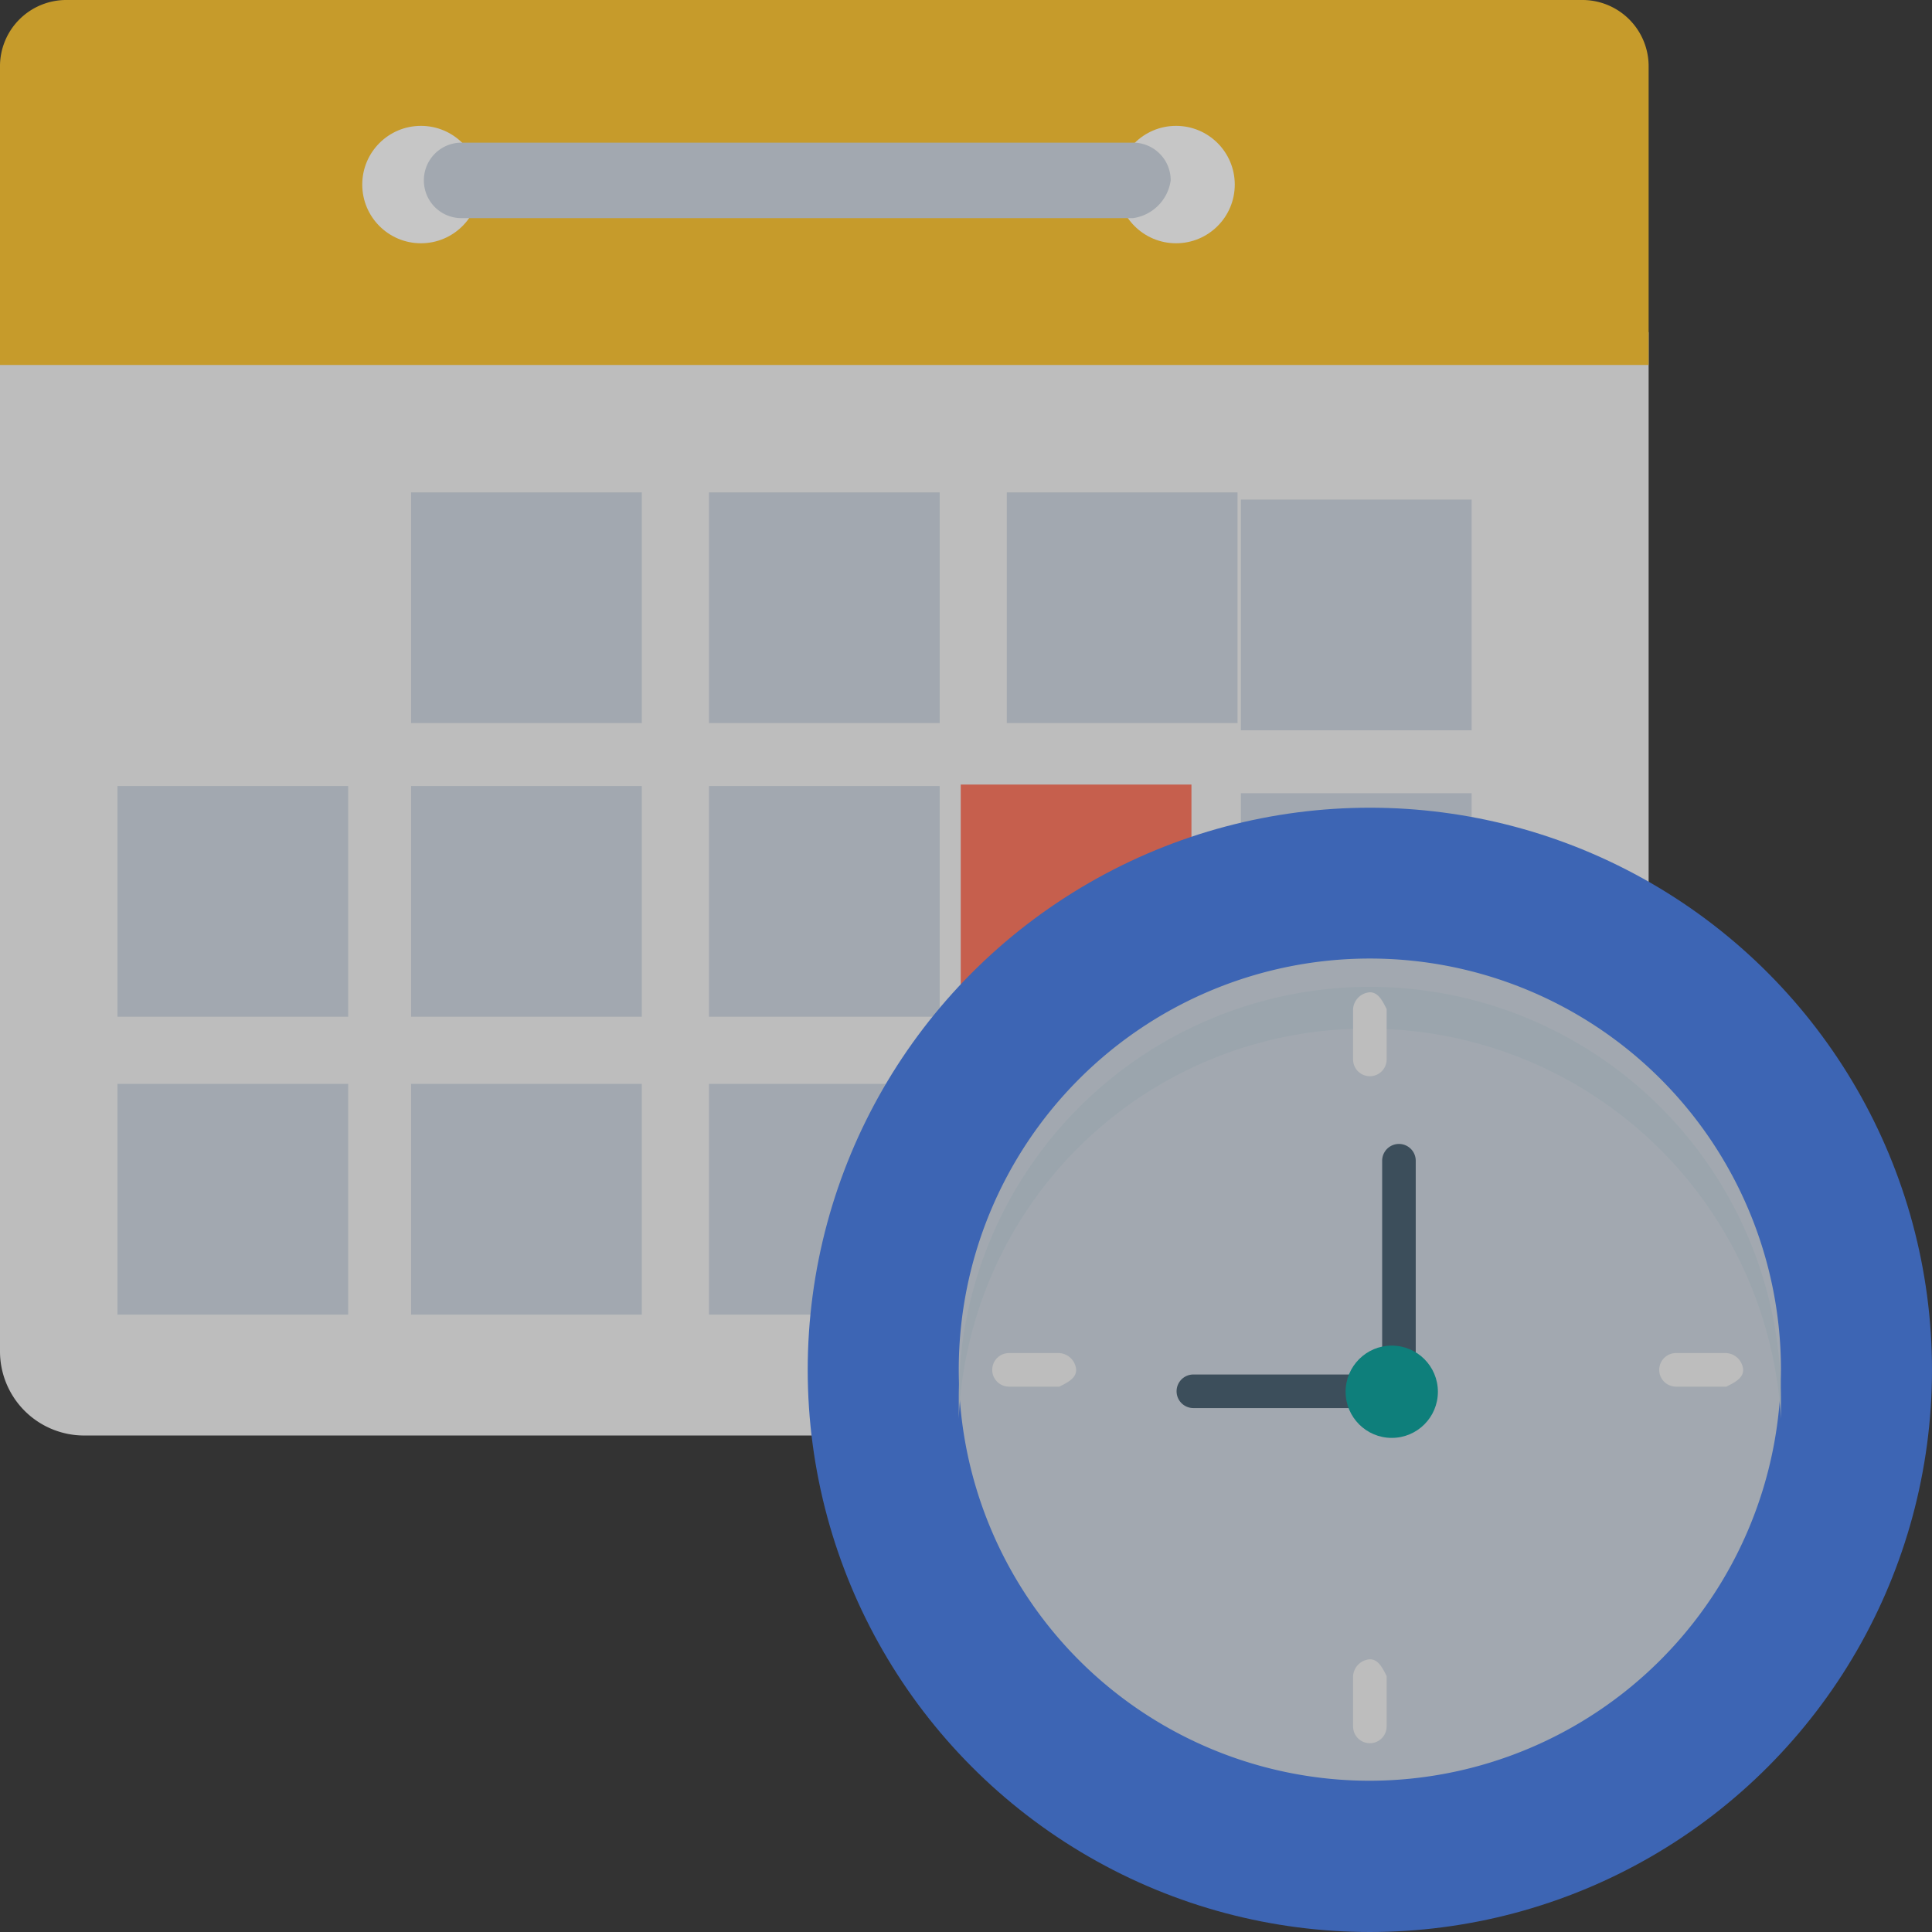 <svg xmlns="http://www.w3.org/2000/svg" width="37.056" height="37.056" viewBox="0 0 37.056 37.056"><rect x="0" y="0" width="37.056" height="37.056" fill="#333333" stroke="none"/><defs><style>.a{opacity:0.72;}.b{fill:#f2f2f2;}.c{fill:#ffc428;}.d{fill:#cdd6e0;}.e{fill:#ff7058;}.f{fill:#fff;}.g{fill:#4178e6;}.h{fill:#c3d1dd;}.i{fill:#40596b;}.j{fill:#009c97;}</style></defs><g class="a"><path class="b" d="M30.012,113.961H1.609A1.614,1.614,0,0,1,0,112.352V92.8H31.621v19.552A1.614,1.614,0,0,1,30.012,113.961Z" transform="translate(0 -86.428)"/><path class="c" d="M30.334,0H1.287A1.271,1.271,0,0,0,0,1.287V7H31.621V1.287A1.271,1.271,0,0,0,30.334,0Z"/><g transform="translate(2.253 9.444)"><rect class="d" width="4.425" height="4.425" transform="translate(0 11.345)"/><rect class="d" width="4.425" height="4.425" transform="translate(0 5.632)"/><rect class="d" width="4.425" height="4.425" transform="translate(5.632)"/><rect class="d" width="4.425" height="4.425" transform="translate(5.632 11.345)"/><rect class="d" width="4.425" height="4.425" transform="translate(5.632 5.632)"/><rect class="d" width="4.425" height="4.425" transform="translate(11.345)"/><rect class="d" width="4.425" height="4.425" transform="translate(11.345 11.345)"/><rect class="d" width="4.425" height="4.425" transform="translate(11.345 5.632)"/><rect class="d" width="4.425" height="4.425" transform="translate(17.058)"/><rect class="d" width="4.425" height="4.425" transform="translate(17.058 11.345)"/></g><rect class="e" width="4.425" height="4.425" transform="translate(18.427 15.048)"/><g transform="translate(23.801 9.582)"><rect class="d" width="4.425" height="4.425"/><rect class="d" width="4.425" height="4.425" transform="translate(0 5.632)"/></g><g transform="translate(6.948 2.414)"><ellipse class="f" cx="1.126" cy="1.126" rx="1.126" ry="1.126"/><ellipse class="f" cx="1.126" cy="1.126" rx="1.126" ry="1.126" transform="translate(14.483)"/></g><path class="d" d="M128.8,37.715H115.924a.721.721,0,0,1-.724-.724h0a.721.721,0,0,1,.724-.724H128.8a.721.721,0,0,1,.724.724h0A.849.849,0,0,1,128.8,37.715Z" transform="translate(-107.07 -33.531)"/><circle class="g" cx="10.782" cy="10.782" r="10.782" transform="translate(15.492 15.492)"/><path class="d" d="M272.419,280.3a7.885,7.885,0,1,1,7.885-7.885A7.9,7.9,0,0,1,272.419,280.3Z" transform="translate(-246.145 -246.145)"/><path class="h" d="M272.419,265.339a7.93,7.93,0,0,1,7.885,7.483v-.4a7.885,7.885,0,1,0-15.77,0v.4A7.821,7.821,0,0,1,272.419,265.339Z" transform="translate(-246.145 -245.609)"/><g transform="translate(19.032 19.032)"><path class="b" d="M365.122,273.067a.346.346,0,0,0-.322.322v.966a.322.322,0,1,0,.644,0v-.966C365.363,273.228,365.283,273.067,365.122,273.067Z" transform="translate(-357.88 -273.067)"/><path class="b" d="M365.122,442.667a.346.346,0,0,0-.322.322v.966a.322.322,0,0,0,.644,0v-.966C365.363,442.828,365.283,442.667,365.122,442.667Z" transform="translate(-357.88 -429.874)"/><path class="b" d="M444.275,365.122a.346.346,0,0,0-.322-.322h-.966a.322.322,0,1,0,0,.644h.966C444.114,365.363,444.275,365.283,444.275,365.122Z" transform="translate(-429.873 -357.88)"/><path class="b" d="M274.675,365.122a.346.346,0,0,0-.322-.322h-.966a.322.322,0,1,0,0,.644h.966C274.514,365.363,274.675,365.283,274.675,365.122Z" transform="translate(-273.066 -357.88)"/></g><path class="i" d="M317.784,310.135h-3.862a.322.322,0,1,1,0-.644h3.621v-4.1a.322.322,0,1,1,.644,0v4.506C318.025,310.055,317.945,310.135,317.784,310.135Z" transform="translate(-291.033 -283.128)"/><ellipse class="j" cx="0.885" cy="0.885" rx="0.885" ry="0.885" transform="translate(25.809 25.809)"/></g></svg>